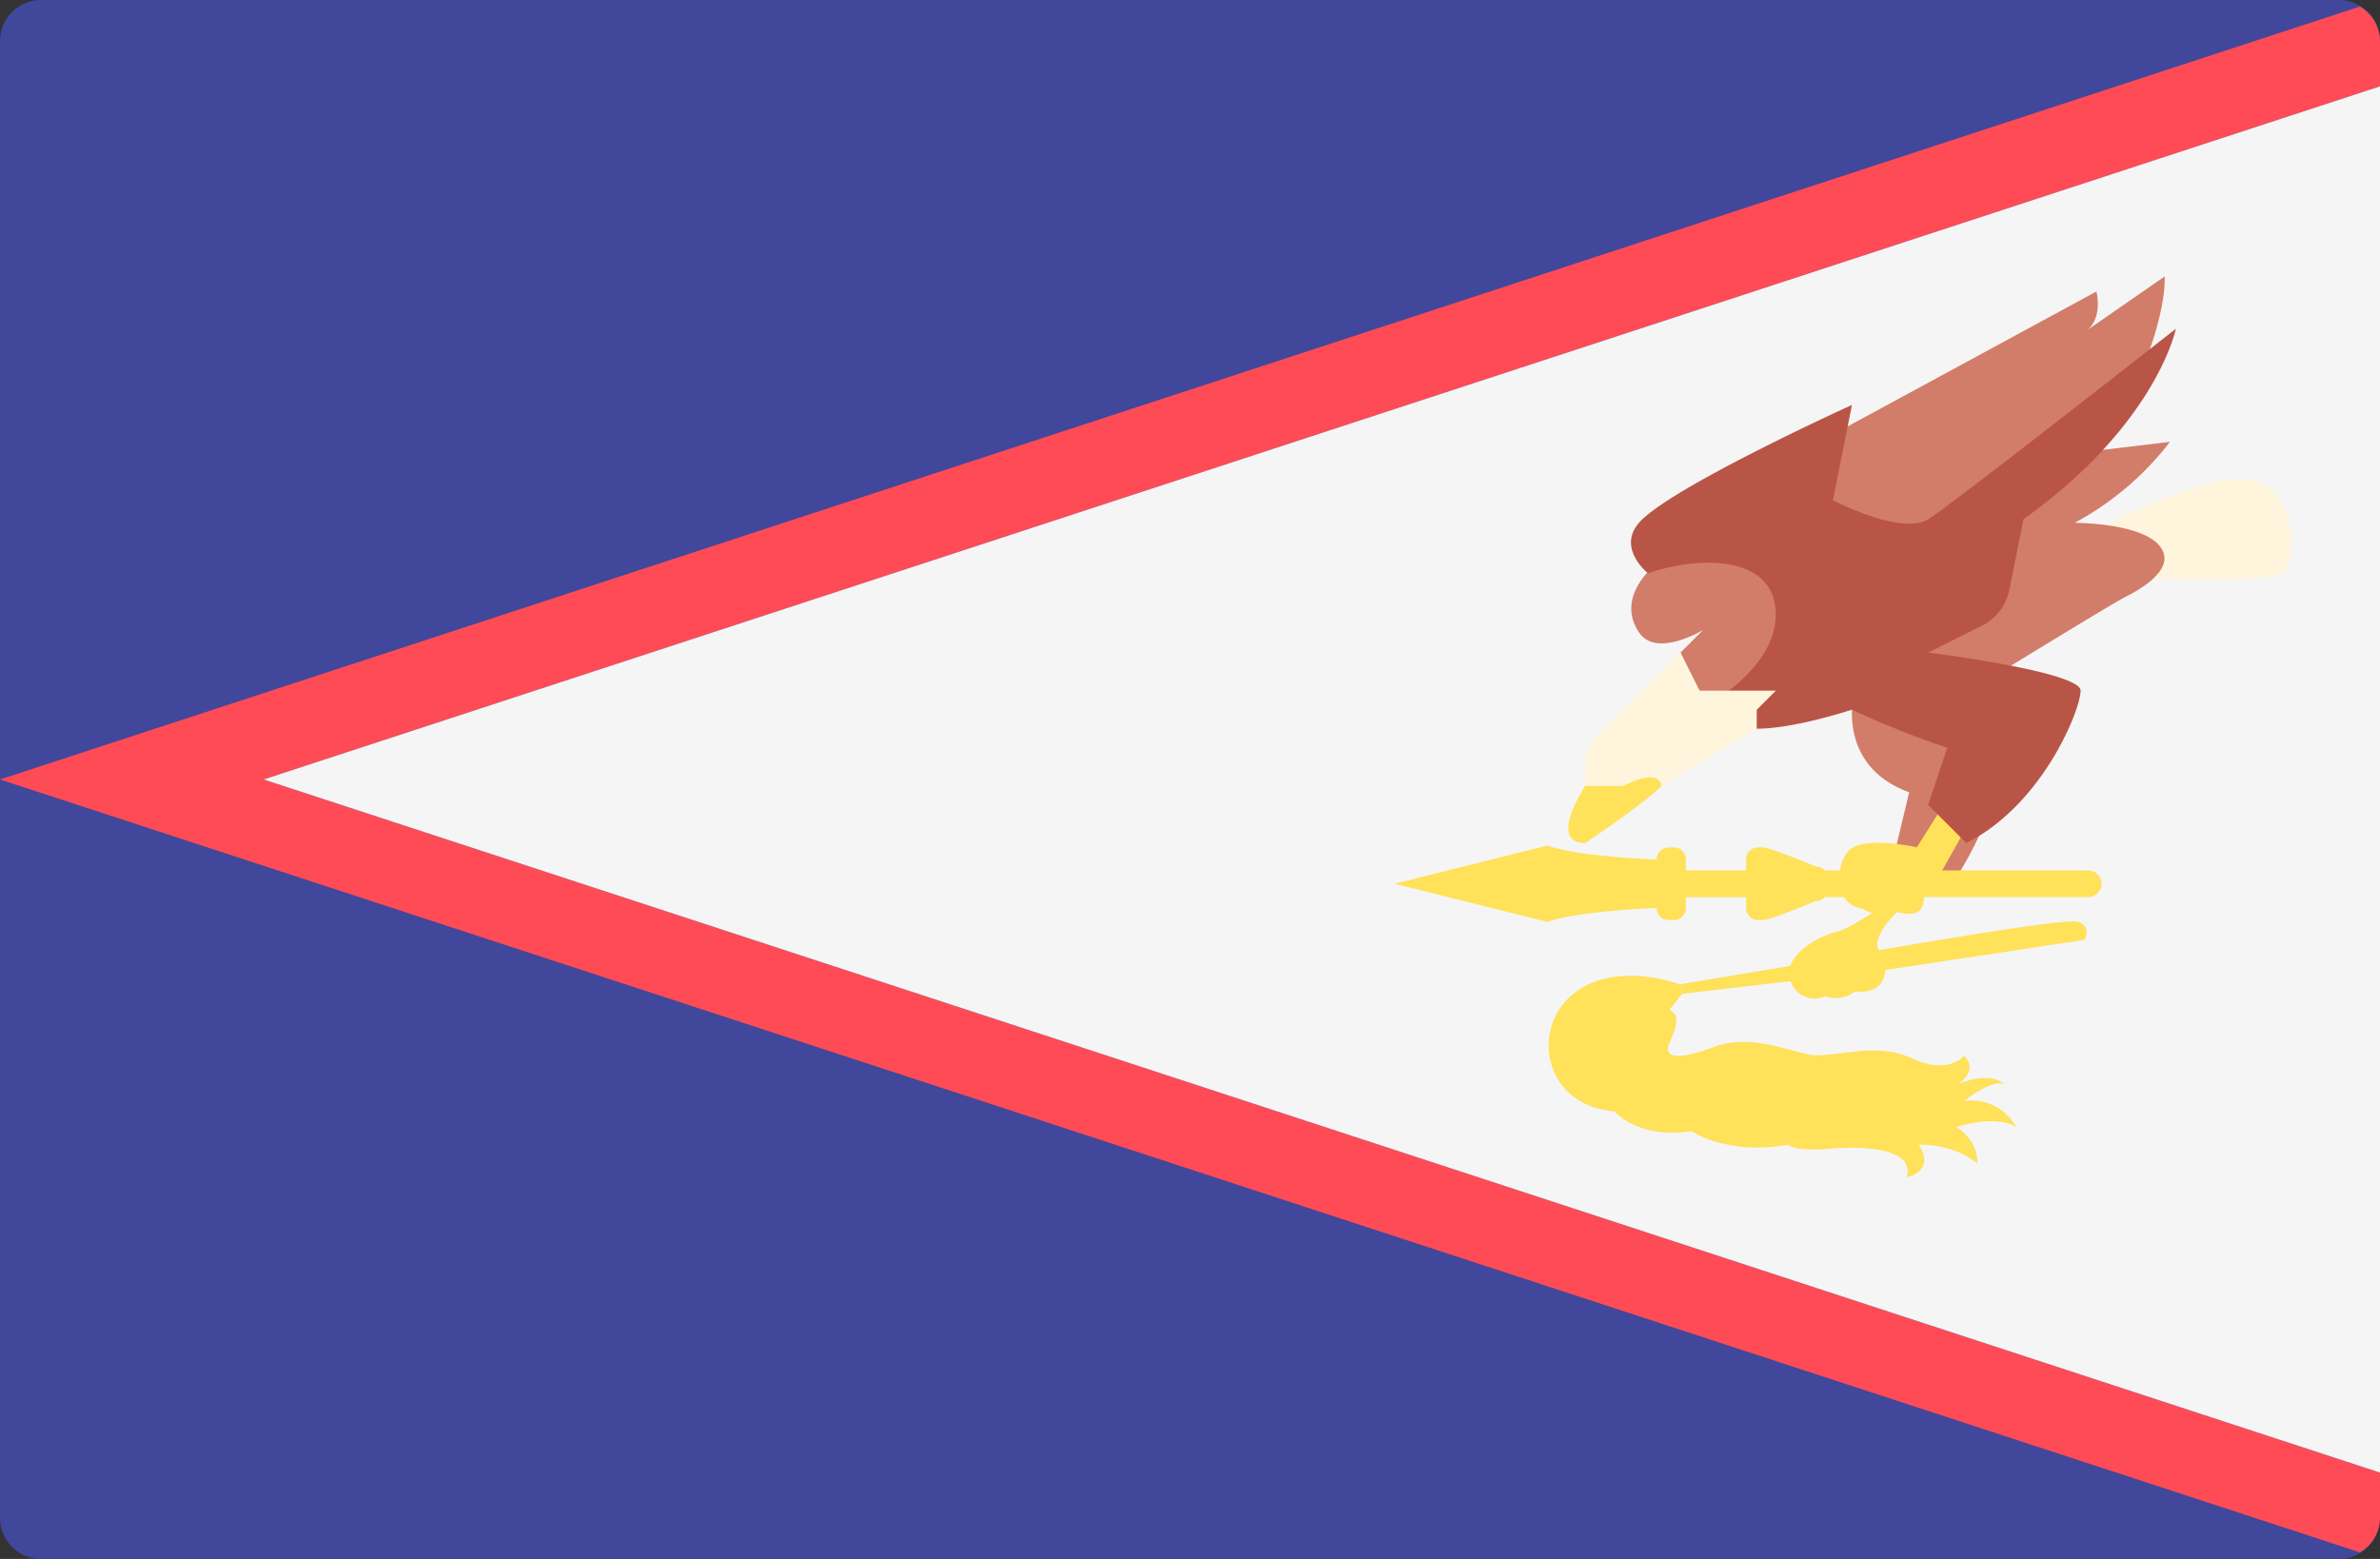 <svg xmlns="http://www.w3.org/2000/svg" width="512.001" height="335.448" viewBox="0 0 512.001 335.448"><rect x="0" y="0" width="512.001" height="335.448" fill="#333333" stroke="none"/><g transform="translate(0 -88.276)"><path d="M503.172,423.724H8.828A8.829,8.829,0,0,1,0,414.9V97.1a8.829,8.829,0,0,1,8.828-8.828H503.173A8.829,8.829,0,0,1,512,97.1V414.9A8.83,8.83,0,0,1,503.172,423.724Z" fill="#41479b"/><path d="M512,414.9v-9.751L56.713,256,512,106.855V97.1a8.692,8.692,0,0,0-4.321-7.412L0,256,507.679,422.308A8.689,8.689,0,0,0,512,414.9Z" fill="#ff4b55"/><path d="M56.713,256,512,405.145V106.855Z" fill="#f5f5f5"/><path d="M458.1,212.556s30.229,1.281,33.047-1.025,3.33-17.676-6.66-19.981S447.344,204.1,447.344,204.1Z" fill="#fff5dc"/><path d="M398.925,236.381a18.554,18.554,0,0,0-.512,4.611c-.171,3.757.512,13.492,12.3,17.761L407.978,270.2l12.467,7.514s9.223-13.663,9.735-25.106S398.925,236.381,398.925,236.381Z" fill="#d27d69"/><path d="M361.524,228.7l4.867-4.867s-9.964,6.079-13.748.6c-4.952-7.172,1.708-14.687,8.625-18.018s20.75-.768,20.75-.768l8.71,22.287-26.386,16.651Z" fill="#d27d69"/><path d="M443.244,186.171l23.569-2.818a64.056,64.056,0,0,1-20.494,17.42s14.09,0,18.188,4.867-4.1,9.479-7.172,11.016-29.716,17.932-29.716,17.932l-23.824-2.818Z" fill="#d27d69"/><path d="M460.749,168.068s5.123-11.955,4.952-20.323L448.452,159.7s3.928-1.878,2.562-8.71l-56.358,30.57-11.443,20.323,34.84,10.76Z" fill="#d27d69"/><path d="M418.267,261.23l-5.892,9.351s-10.5-2.3-14.09.256-3.97,12.169,2.3,12.937c0,0,4.355,2.69,6.916.512,0,0,5.251,2.049,6.148-1.281a10.5,10.5,0,0,0-.256-6.148h3.714l6.532-11.656Z" fill="#ffe15a"/><path d="M365.623,240.992s16.395-8.2,16.395-20.494-15.2-12.98-27.5-8.881c0,0-7.343-5.806-1.2-11.614,8.428-7.96,45.087-24.592,45.087-24.592l-4.1,20.494s14.6,7.685,20.494,4.1c4.951-3.014,53.284-40.988,53.284-40.988S463.994,179.51,435.3,200l-3.04,15.2a11.031,11.031,0,0,1-5.887,7.706l-11.567,5.783s32.79,4.1,32.79,8.2-8.2,24.593-24.592,32.79l-8.2-8.2,4.1-12.3a192.932,192.932,0,0,1-20.494-8.2s-12.3,4.1-20.494,4.1S365.623,240.992,365.623,240.992Z" fill="#b95546"/><path d="M341.031,261.486V252.97a9.123,9.123,0,0,1,2.673-6.453l17.822-17.822,4.1,8.2H382.02l-4.1,4.1v4.1l-20.494,12.3Z" fill="#fff5dc"/><path d="M349.229,257.387h-8.2s-8.2,12.3,0,12.3c0,0,12.3-8.2,16.395-12.3C357.426,257.387,357.426,253.289,349.229,257.387Z" fill="#ffe15a"/><path d="M449.21,275.57H392.547a2.528,2.528,0,0,0-1.86-.828s-9.925-4.114-11.337-4.114h-1.163a2.556,2.556,0,0,0-2.556,2.556v2.386H362.678v-2.386a2.556,2.556,0,0,0-2.556-2.556h-1.163a2.556,2.556,0,0,0-2.556,2.556v.043c-5.551-.226-17.42-.934-23.569-2.983l-32.79,8.2,32.79,8.2c6.147-2.049,18.016-2.758,23.569-2.984v.043a2.556,2.556,0,0,0,2.556,2.556h1.163a2.556,2.556,0,0,0,2.556-2.556v-2.386h12.953V283.7a2.556,2.556,0,0,0,2.556,2.556h1.163c1.411,0,11.337-4.114,11.337-4.114a2.523,2.523,0,0,0,1.86-.828H449.21a2.871,2.871,0,1,0,0-5.742Z" fill="#ffe15a"/><path d="M446.746,286.591c-3.416-.683-42.525,6.148-42.525,6.148s-2.391-2.391,4.781-9.052l-3.415-.854s-7.514,5.294-10.589,5.977c-2.647.588-8.562,3.464-9.833,7.3l-23.812,3.969.512,2.049,23.357-2.738a5.368,5.368,0,0,0,7.384,3.25,6.959,6.959,0,0,0,6.49-1.025s6.148,1.025,6.489-4.611l42.867-6.49S450.161,287.274,446.746,286.591Z" fill="#ffe15a"/><path d="M422.494,315.454s-3.245,4.269-11.272.512-17.42.342-22.543-.854-12.809-4.269-19.981-1.537-11.1,2.562-9.564-.854,2.391-5.977,0-7.172l2.732-3.416-.512-2.049s-13.663-5.294-22.884,2.049-6.489,24.081,8.881,25.276c0,0,4.782,5.977,16.566,4.269,0,0,7.685,5.294,20.835,2.9,0,0,.512,1.537,9.052.854s18.1.342,16.395,6.148c0,0,6.319-1.2,2.562-7,0,0,7.514-.342,12.638,4.1a8.776,8.776,0,0,0-4.611-7.857s8.369-2.9,12.98,0a11.05,11.05,0,0,0-11.272-5.636s5.977-4.782,8.71-3.586c0,0-2.562-3.074-10.077,0C421.128,321.6,425.91,318.7,422.494,315.454Z" fill="#ffe15a"/></g></svg>